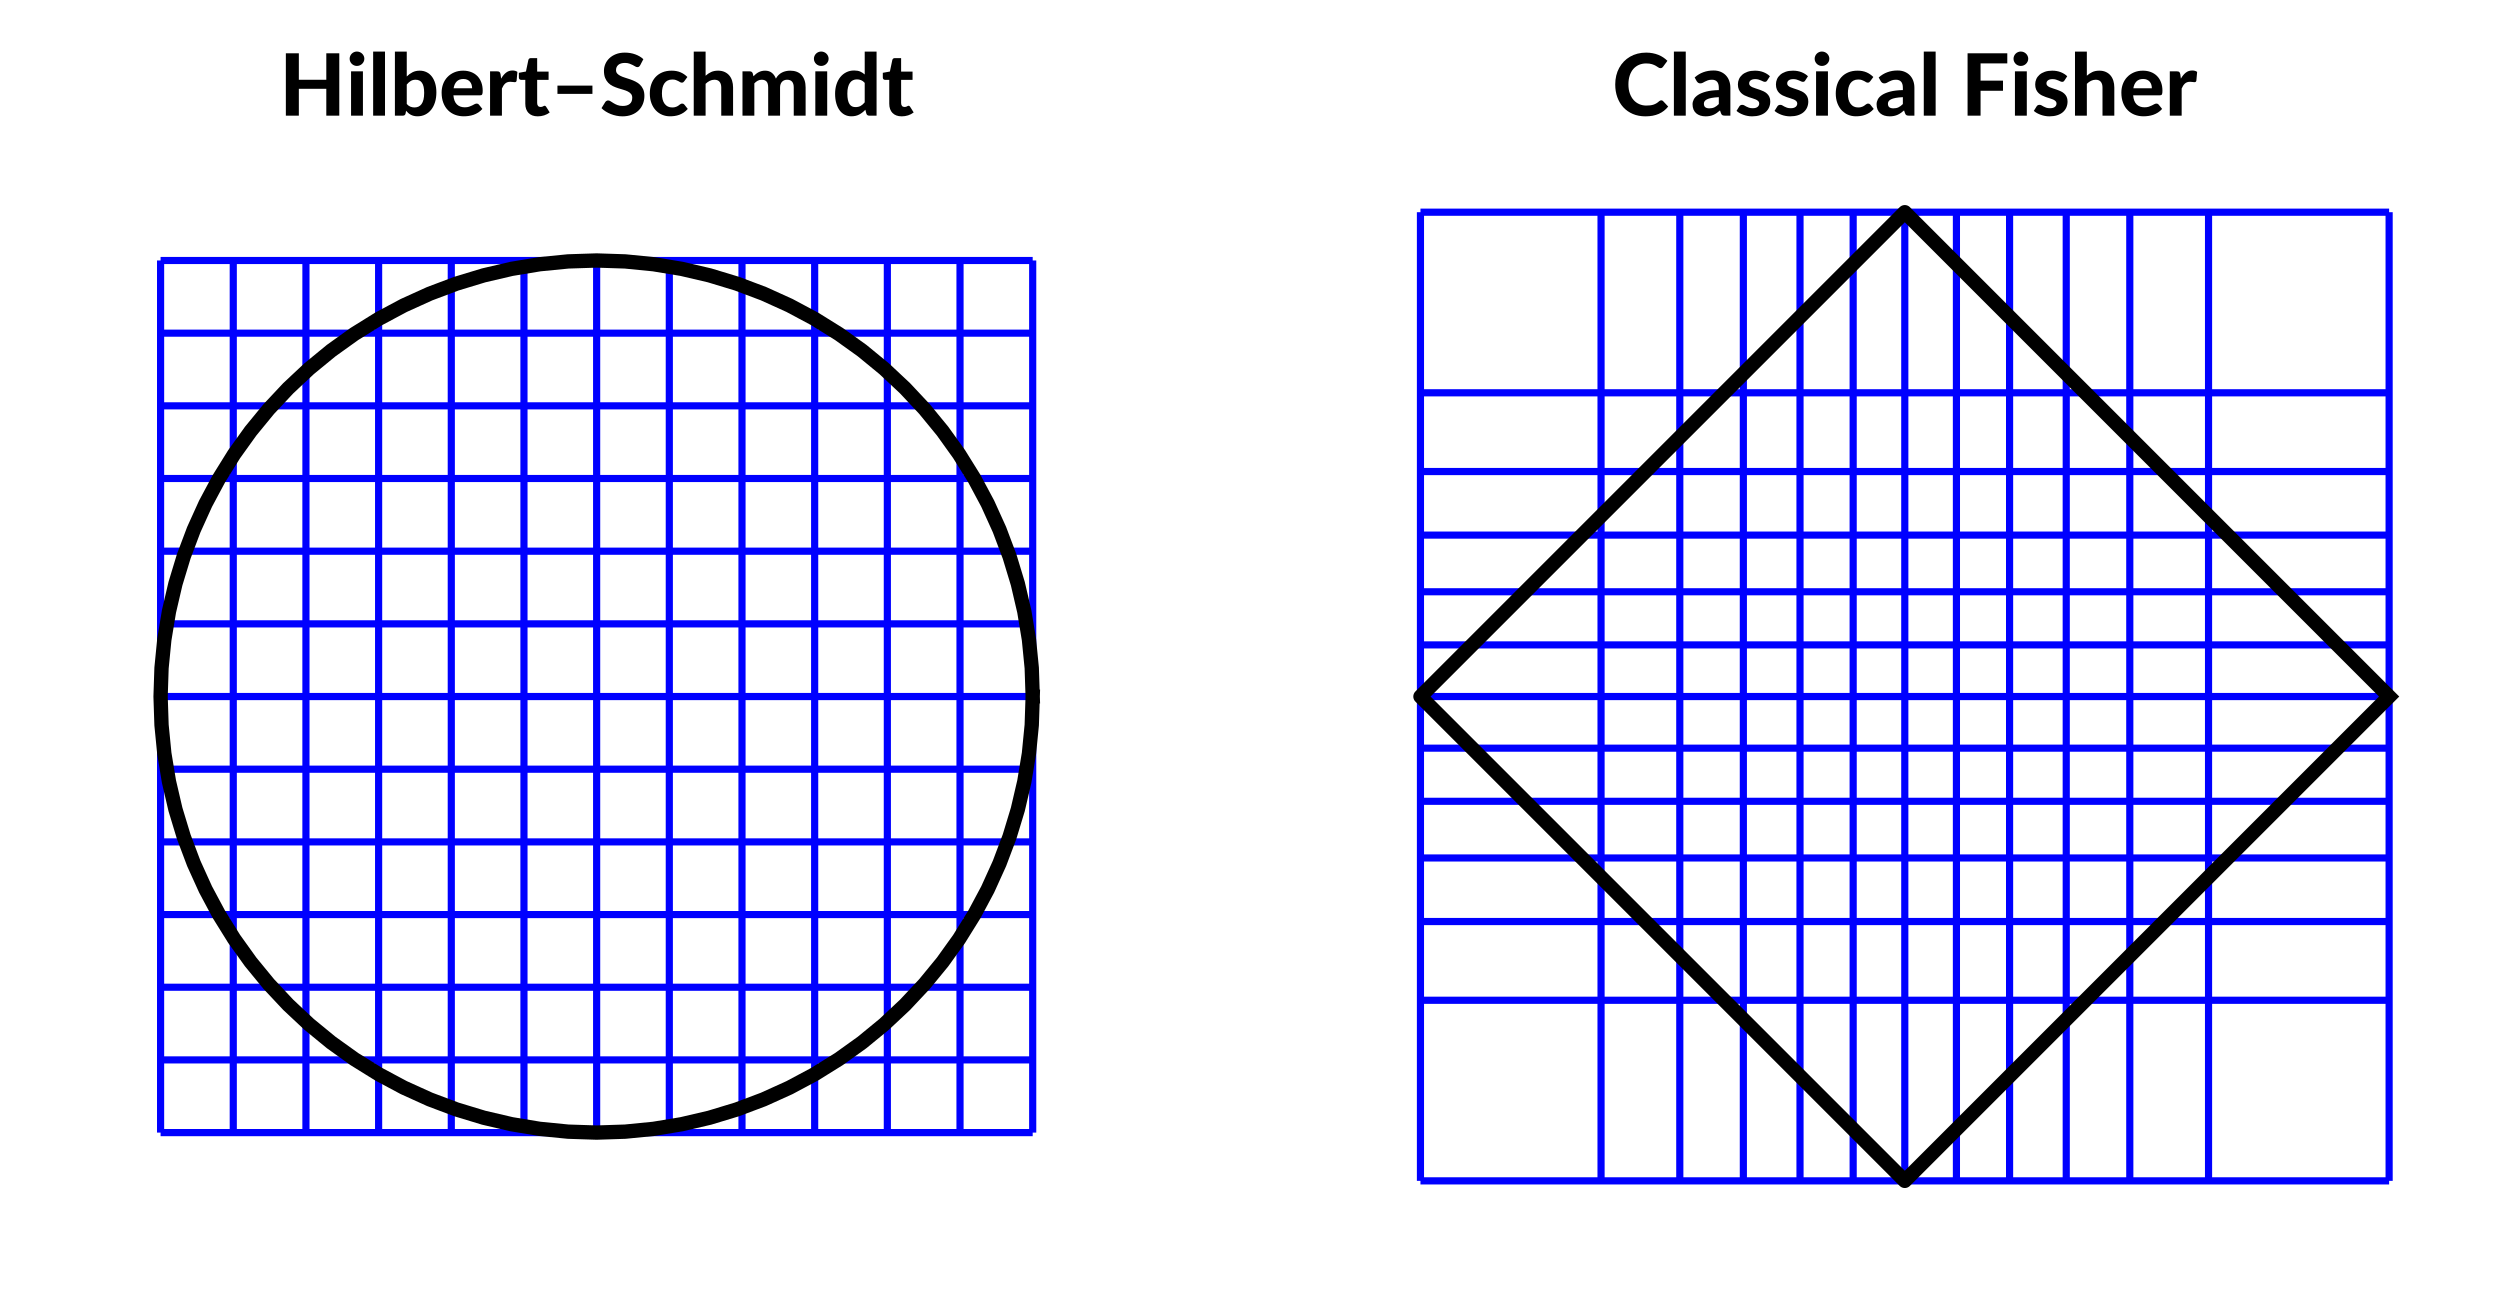 <?xml version="1.0" encoding="utf-8" standalone="no"?>
<!DOCTYPE svg PUBLIC "-//W3C//DTD SVG 1.1//EN"
  "http://www.w3.org/Graphics/SVG/1.1/DTD/svg11.dtd">
<!-- Created with matplotlib (http://matplotlib.org/) -->
<svg height="180pt" version="1.1" viewBox="0 0 349 180" width="349pt" xmlns="http://www.w3.org/2000/svg" xmlns:xlink="http://www.w3.org/1999/xlink">
 <defs>
  <style type="text/css">
*{stroke-linecap:butt;stroke-linejoin:round;stroke-miterlimit:100000;}
  </style>
 </defs>
 <g id="figure_1">
  <g id="patch_1">
   <path d="M 0 180.527 
L 349.2 180.527 
L 349.2 0 
L 0 0 
L 0 180.527 
z
" style="fill:none;"/>
  </g>
  <g id="axes_1">
   <g id="LineCollection_1">
    <path clip-path="url(#p3cfd978865)" d="M 22.418 158.109 
L 144.164 158.109 
" style="fill:none;stroke:#0000ff;"/>
    <path clip-path="url(#p3cfd978865)" d="M 22.418 147.964 
L 144.164 147.964 
" style="fill:none;stroke:#0000ff;"/>
    <path clip-path="url(#p3cfd978865)" d="M 22.418 137.818 
L 144.164 137.818 
" style="fill:none;stroke:#0000ff;"/>
    <path clip-path="url(#p3cfd978865)" d="M 22.418 127.673 
L 144.164 127.673 
" style="fill:none;stroke:#0000ff;"/>
    <path clip-path="url(#p3cfd978865)" d="M 22.418 117.527 
L 144.164 117.527 
" style="fill:none;stroke:#0000ff;"/>
    <path clip-path="url(#p3cfd978865)" d="M 22.418 107.382 
L 144.164 107.382 
" style="fill:none;stroke:#0000ff;"/>
    <path clip-path="url(#p3cfd978865)" d="M 22.418 97.237 
L 144.164 97.237 
" style="fill:none;stroke:#0000ff;"/>
    <path clip-path="url(#p3cfd978865)" d="M 22.418 87.091 
L 144.164 87.091 
" style="fill:none;stroke:#0000ff;"/>
    <path clip-path="url(#p3cfd978865)" d="M 22.418 76.946 
L 144.164 76.946 
" style="fill:none;stroke:#0000ff;"/>
    <path clip-path="url(#p3cfd978865)" d="M 22.418 66.8 
L 144.164 66.8 
" style="fill:none;stroke:#0000ff;"/>
    <path clip-path="url(#p3cfd978865)" d="M 22.418 56.655 
L 144.164 56.655 
" style="fill:none;stroke:#0000ff;"/>
    <path clip-path="url(#p3cfd978865)" d="M 22.418 46.509 
L 144.164 46.509 
" style="fill:none;stroke:#0000ff;"/>
    <path clip-path="url(#p3cfd978865)" d="M 22.418 36.364 
L 144.164 36.364 
" style="fill:none;stroke:#0000ff;"/>
   </g>
   <g id="LineCollection_2">
    <path clip-path="url(#p3cfd978865)" d="M 22.418 158.109 
L 22.418 36.364 
" style="fill:none;stroke:#0000ff;"/>
    <path clip-path="url(#p3cfd978865)" d="M 32.564 158.109 
L 32.564 36.364 
" style="fill:none;stroke:#0000ff;"/>
    <path clip-path="url(#p3cfd978865)" d="M 42.709 158.109 
L 42.709 36.364 
" style="fill:none;stroke:#0000ff;"/>
    <path clip-path="url(#p3cfd978865)" d="M 52.855 158.109 
L 52.855 36.364 
" style="fill:none;stroke:#0000ff;"/>
    <path clip-path="url(#p3cfd978865)" d="M 63 158.109 
L 63 36.364 
" style="fill:none;stroke:#0000ff;"/>
    <path clip-path="url(#p3cfd978865)" d="M 73.145 158.109 
L 73.145 36.364 
" style="fill:none;stroke:#0000ff;"/>
    <path clip-path="url(#p3cfd978865)" d="M 83.291 158.109 
L 83.291 36.364 
" style="fill:none;stroke:#0000ff;"/>
    <path clip-path="url(#p3cfd978865)" d="M 93.436 158.109 
L 93.436 36.364 
" style="fill:none;stroke:#0000ff;"/>
    <path clip-path="url(#p3cfd978865)" d="M 103.582 158.109 
L 103.582 36.364 
" style="fill:none;stroke:#0000ff;"/>
    <path clip-path="url(#p3cfd978865)" d="M 113.727 158.109 
L 113.727 36.364 
" style="fill:none;stroke:#0000ff;"/>
    <path clip-path="url(#p3cfd978865)" d="M 123.873 158.109 
L 123.873 36.364 
" style="fill:none;stroke:#0000ff;"/>
    <path clip-path="url(#p3cfd978865)" d="M 134.018 158.109 
L 134.018 36.364 
" style="fill:none;stroke:#0000ff;"/>
    <path clip-path="url(#p3cfd978865)" d="M 144.164 158.109 
L 144.164 36.364 
" style="fill:none;stroke:#0000ff;"/>
   </g>
   <g id="line2d_1">
    <path clip-path="url(#p3cfd978865)" d="M 144.164 97.237 
L 144.033 93.255 
L 143.643 89.291 
L 142.994 85.361 
L 142.089 81.482 
L 140.933 77.67 
L 139.53 73.942 
L 137.886 70.313 
L 136.008 66.8 
L 133.905 63.417 
L 131.584 60.18 
L 129.057 57.1 
L 126.334 54.193 
L 123.427 51.47 
L 120.348 48.943 
L 117.11 46.623 
L 113.727 44.519 
L 110.214 42.641 
L 106.586 40.997 
L 102.858 39.594 
L 99.046 38.438 
L 95.167 37.533 
L 91.236 36.885 
L 87.272 36.494 
L 83.291 36.364 
L 79.31 36.494 
L 75.345 36.885 
L 71.415 37.533 
L 67.536 38.438 
L 63.724 39.594 
L 59.996 40.997 
L 56.368 42.641 
L 52.855 44.519 
L 49.472 46.623 
L 46.234 48.943 
L 43.155 51.47 
L 40.247 54.193 
L 37.524 57.1 
L 34.997 60.18 
L 32.677 63.417 
L 30.574 66.8 
L 28.696 70.313 
L 27.052 73.942 
L 25.649 77.67 
L 24.492 81.482 
L 23.588 85.361 
L 22.939 89.291 
L 22.549 93.255 
L 22.418 97.237 
L 22.549 101.218 
L 22.939 105.182 
L 23.588 109.112 
L 24.492 112.992 
L 25.649 116.803 
L 27.052 120.532 
L 28.696 124.16 
L 30.574 127.673 
L 32.677 131.056 
L 34.997 134.294 
L 37.524 137.373 
L 40.247 140.28 
L 43.155 143.003 
L 46.234 145.53 
L 49.472 147.85 
L 52.855 149.954 
L 56.368 151.832 
L 59.996 153.476 
L 63.724 154.879 
L 67.536 156.035 
L 71.415 156.94 
L 75.345 157.588 
L 79.31 157.979 
L 83.291 158.109 
L 87.272 157.979 
L 91.236 157.588 
L 95.167 156.94 
L 99.046 156.035 
L 102.858 154.879 
L 106.586 153.476 
L 110.214 151.832 
L 113.727 149.954 
L 117.11 147.85 
L 120.348 145.53 
L 123.427 143.003 
L 126.334 140.28 
L 129.057 137.373 
L 131.584 134.294 
L 133.905 131.056 
L 136.008 127.673 
L 137.886 124.16 
L 139.53 120.532 
L 140.933 116.803 
L 142.089 112.992 
L 142.994 109.112 
L 143.643 105.182 
L 144.033 101.218 
L 144.164 97.237 
L 144.164 97.237 
" style="fill:none;stroke:#000000;stroke-linecap:square;stroke-width:2.0;"/>
   </g>
   <g id="matplotlib.axis_1"/>
   <g id="matplotlib.axis_2"/>
   <g id="text_1">
    <!-- Hilbert–Schmidt -->
    <defs>
     <path d="M 8.656 34.953 
L 49.344 34.953 
L 49.344 25.344 
L 8.656 25.344 
z
" id="Lato-Heavy-2013"/>
     <path d="M 69.75 0 
L 54.656 0 
L 54.656 31.25 
L 22.703 31.25 
L 22.703 0 
L 7.594 0 
L 7.594 72.547 
L 22.703 72.547 
L 22.703 41.75 
L 54.656 41.75 
L 54.656 72.547 
L 69.75 72.547 
z
" id="Lato-Heavy-48"/>
     <path d="M 19.594 74.547 
L 19.594 0 
L 5.797 0 
L 5.797 74.547 
z
" id="Lato-Heavy-6c"/>
     <path d="M 5.703 0 
L 5.703 74.547 
L 19.5 74.547 
L 19.5 45.594 
Q 22.547 48.656 26.219 50.5 
Q 29.906 52.344 34.547 52.344 
Q 39 52.344 42.578 50.562 
Q 46.156 48.797 48.672 45.5 
Q 51.203 42.203 52.578 37.516 
Q 53.953 32.844 53.953 27.047 
Q 53.953 20.797 52.375 15.672 
Q 50.797 10.547 47.891 6.891 
Q 45 3.25 40.969 1.25 
Q 36.953 -0.75 32 -0.75 
Q 29.594 -0.75 27.688 -0.266 
Q 25.797 0.203 24.188 1.047 
Q 22.594 1.906 21.25 3.078 
Q 19.906 4.25 18.703 5.703 
L 18.156 2.594 
Q 17.797 1.156 17 0.578 
Q 16.203 0 14.844 0 
z
M 29.75 41.797 
Q 26.5 41.797 24.125 40.344 
Q 21.75 38.906 19.5 36.203 
L 19.5 13.594 
Q 21.453 11.344 23.719 10.438 
Q 26 9.547 28.453 9.547 
Q 31 9.547 33.078 10.469 
Q 35.156 11.406 36.656 13.422 
Q 38.156 15.453 38.953 18.703 
Q 39.75 21.953 39.75 26.547 
Q 39.75 30.656 39.094 33.531 
Q 38.453 36.406 37.172 38.25 
Q 35.906 40.094 34.047 40.938 
Q 32.203 41.797 29.75 41.797 
" id="Lato-Heavy-62"/>
     <path d="M 5.703 0 
L 5.703 74.547 
L 19.5 74.547 
L 19.5 46.453 
Q 22.406 49.094 25.844 50.719 
Q 29.297 52.344 34.047 52.344 
Q 38.25 52.344 41.5 50.891 
Q 44.75 49.453 46.969 46.844 
Q 49.203 44.25 50.328 40.641 
Q 51.453 37.047 51.453 32.75 
L 51.453 0 
L 37.703 0 
L 37.703 32.75 
Q 37.703 37.047 35.703 39.422 
Q 33.703 41.797 29.797 41.797 
Q 26.844 41.797 24.312 40.516 
Q 21.797 39.25 19.5 37.047 
L 19.5 0 
z
" id="Lato-Heavy-68"/>
     <path d="M 19.906 51.547 
L 19.906 0 
L 6.094 0 
L 6.094 51.547 
z
M 21.547 66.203 
Q 21.547 64.453 20.844 62.953 
Q 20.156 61.453 18.969 60.297 
Q 17.797 59.156 16.219 58.5 
Q 14.656 57.844 12.844 57.844 
Q 11.156 57.844 9.625 58.5 
Q 8.094 59.156 6.938 60.297 
Q 5.797 61.453 5.125 62.953 
Q 4.453 64.453 4.453 66.203 
Q 4.453 67.953 5.125 69.469 
Q 5.797 71 6.938 72.141 
Q 8.094 73.297 9.625 73.938 
Q 11.156 74.594 12.844 74.594 
Q 14.656 74.594 16.219 73.938 
Q 17.797 73.297 18.969 72.141 
Q 20.156 71 20.844 69.469 
Q 21.547 67.953 21.547 66.203 
" id="Lato-Heavy-69"/>
     <path d="M 5.703 0 
L 5.703 51.547 
L 14.203 51.547 
Q 16.797 51.547 17.656 49.156 
L 18.453 45.797 
Q 19.797 47.203 21.219 48.391 
Q 22.656 49.594 24.297 50.469 
Q 25.953 51.344 27.875 51.844 
Q 29.797 52.344 32.047 52.344 
Q 36.797 52.344 39.891 49.812 
Q 43 47.297 44.594 43.094 
Q 45.844 45.547 47.672 47.312 
Q 49.5 49.094 51.672 50.188 
Q 53.844 51.297 56.266 51.812 
Q 58.703 52.344 61.156 52.344 
Q 65.5 52.344 68.844 51.047 
Q 72.203 49.75 74.469 47.219 
Q 76.75 44.703 77.953 41.047 
Q 79.156 37.406 79.156 32.75 
L 79.156 0 
L 65.344 0 
L 65.344 32.75 
Q 65.344 41.797 57.594 41.797 
Q 55.844 41.797 54.375 41.219 
Q 52.906 40.656 51.781 39.5 
Q 50.656 38.344 50.031 36.641 
Q 49.406 34.953 49.406 32.75 
L 49.406 0 
L 35.594 0 
L 35.594 32.75 
Q 35.594 37.656 33.672 39.719 
Q 31.75 41.797 28 41.797 
Q 25.594 41.797 23.469 40.672 
Q 21.344 39.547 19.5 37.547 
L 19.5 0 
z
" id="Lato-Heavy-6d"/>
     <path d="M 23.5 -0.797 
Q 20 -0.797 17.297 0.219 
Q 14.594 1.25 12.75 3.141 
Q 10.906 5.047 9.953 7.75 
Q 9 10.453 9 13.844 
L 9 41.656 
L 4.156 41.656 
Q 3.047 41.656 2.266 42.344 
Q 1.5 43.047 1.5 44.453 
L 1.5 49.844 
L 9.75 51.344 
L 12.547 64.703 
Q 13.094 66.953 15.594 66.953 
L 22.797 66.953 
L 22.797 51.25 
L 36.094 51.25 
L 36.094 41.656 
L 22.797 41.656 
L 22.797 14.75 
Q 22.797 12.594 23.812 11.344 
Q 24.844 10.094 26.75 10.094 
Q 27.75 10.094 28.453 10.312 
Q 29.156 10.547 29.656 10.812 
Q 30.156 11.094 30.578 11.312 
Q 31 11.547 31.453 11.547 
Q 32.047 11.547 32.438 11.266 
Q 32.844 11 33.25 10.344 
L 37.406 3.75 
Q 34.547 1.5 30.938 0.344 
Q 27.344 -0.797 23.5 -0.797 
" id="Lato-Heavy-74"/>
     <path d="M 28.047 52.344 
Q 33 52.344 37.172 50.766 
Q 41.344 49.203 44.375 46.203 
Q 47.406 43.203 49.078 38.828 
Q 50.75 34.453 50.75 28.844 
Q 50.75 27.297 50.594 26.297 
Q 50.453 25.297 50.094 24.688 
Q 49.75 24.094 49.141 23.875 
Q 48.547 23.656 47.594 23.656 
L 16.656 23.656 
Q 17.297 16.406 20.766 13.047 
Q 24.25 9.703 29.906 9.703 
Q 32.75 9.703 34.828 10.375 
Q 36.906 11.047 38.469 11.875 
Q 40.047 12.703 41.312 13.375 
Q 42.594 14.047 43.844 14.047 
Q 45.453 14.047 46.344 12.844 
L 50.344 7.844 
Q 48.156 5.297 45.5 3.625 
Q 42.844 1.953 40 0.969 
Q 37.156 0 34.25 -0.375 
Q 31.344 -0.75 28.656 -0.75 
Q 23.25 -0.75 18.578 1.016 
Q 13.906 2.797 10.422 6.266 
Q 6.953 9.75 4.953 14.891 
Q 2.953 20.047 2.953 26.844 
Q 2.953 32.094 4.672 36.75 
Q 6.406 41.406 9.656 44.844 
Q 12.906 48.297 17.547 50.312 
Q 22.203 52.344 28.047 52.344 
M 28.297 42.656 
Q 23.344 42.656 20.547 39.828 
Q 17.75 37 16.906 31.844 
L 38.406 31.844 
Q 38.406 34 37.828 35.953 
Q 37.25 37.906 36 39.406 
Q 34.75 40.906 32.844 41.781 
Q 30.953 42.656 28.297 42.656 
" id="Lato-Heavy-65"/>
     <path d="M 5.703 0 
L 5.703 51.547 
L 13.844 51.547 
Q 15.953 51.547 16.75 50.797 
Q 17.547 50.047 17.906 48.203 
L 18.594 43.047 
Q 21.047 47.453 24.266 50 
Q 27.5 52.547 31.797 52.547 
Q 35.297 52.547 37.5 50.906 
L 36.594 40.703 
Q 36.344 39.703 35.812 39.328 
Q 35.297 38.953 34.406 38.953 
Q 33.594 38.953 32.094 39.172 
Q 30.594 39.406 29.297 39.406 
Q 25.5 39.406 23.266 37.328 
Q 21.047 35.25 19.5 31.547 
L 19.5 0 
z
" id="Lato-Heavy-72"/>
     <path d="M 46.906 58.656 
Q 46.203 57.5 45.469 56.969 
Q 44.75 56.453 43.594 56.453 
Q 42.5 56.453 41.219 57.219 
Q 39.953 58 38.25 58.891 
Q 36.547 59.797 34.344 60.562 
Q 32.156 61.344 29.203 61.344 
Q 24 61.344 21.391 59.016 
Q 18.797 56.703 18.797 52.953 
Q 18.797 50.547 20.219 48.969 
Q 21.656 47.406 23.969 46.25 
Q 26.297 45.094 29.25 44.188 
Q 32.203 43.297 35.297 42.219 
Q 38.406 41.156 41.344 39.703 
Q 44.297 38.25 46.625 36.047 
Q 48.953 33.844 50.375 30.672 
Q 51.797 27.5 51.797 22.953 
Q 51.797 18 50.062 13.672 
Q 48.344 9.344 45.094 6.125 
Q 41.844 2.906 37.062 1.047 
Q 32.297 -0.797 26.25 -0.797 
Q 22.797 -0.797 19.375 -0.094 
Q 15.953 0.594 12.766 1.844 
Q 9.594 3.094 6.797 4.844 
Q 4 6.594 1.906 8.75 
L 6.297 15.844 
Q 6.844 16.656 7.75 17.172 
Q 8.656 17.703 9.656 17.703 
Q 11 17.703 12.5 16.703 
Q 14 15.703 15.953 14.5 
Q 17.906 13.297 20.469 12.297 
Q 23.047 11.297 26.656 11.297 
Q 31.906 11.297 34.781 13.688 
Q 37.656 16.094 37.656 20.844 
Q 37.656 23.594 36.219 25.297 
Q 34.797 27 32.5 28.141 
Q 30.203 29.297 27.25 30.125 
Q 24.297 30.953 21.188 31.953 
Q 18.094 32.953 15.141 34.344 
Q 12.203 35.75 9.891 38.047 
Q 7.594 40.344 6.172 43.75 
Q 4.75 47.156 4.75 52.203 
Q 4.75 56.25 6.344 60.047 
Q 7.953 63.844 11.047 66.797 
Q 14.156 69.75 18.672 71.547 
Q 23.203 73.344 29.047 73.344 
Q 35.594 73.344 41.172 71.312 
Q 46.75 69.297 50.594 65.703 
z
" id="Lato-Heavy-53"/>
     <path d="M 42.844 0 
Q 40.203 0 39.453 2.406 
L 38.297 6.906 
Q 35.203 3.5 31.266 1.375 
Q 27.344 -0.75 22 -0.75 
Q 17.844 -0.75 14.391 1 
Q 10.953 2.75 8.422 6.125 
Q 5.906 9.5 4.5 14.391 
Q 3.094 19.297 3.094 25.594 
Q 3.094 31.344 4.672 36.297 
Q 6.25 41.25 9.141 44.844 
Q 12.047 48.453 16.141 50.5 
Q 20.25 52.547 25.25 52.547 
Q 29.453 52.547 32.328 51.297 
Q 35.203 50.047 37.547 47.906 
L 37.547 74.547 
L 51.344 74.547 
L 51.344 0 
z
M 26.75 9.953 
Q 30.406 9.953 32.875 11.375 
Q 35.344 12.797 37.547 15.5 
L 37.547 38.156 
Q 35.594 40.406 33.312 41.297 
Q 31.047 42.203 28.5 42.203 
Q 26 42.203 23.953 41.25 
Q 21.906 40.297 20.422 38.266 
Q 18.953 36.25 18.141 33.094 
Q 17.344 29.953 17.344 25.594 
Q 17.344 21.297 18 18.297 
Q 18.656 15.297 19.875 13.438 
Q 21.094 11.594 22.844 10.766 
Q 24.594 9.953 26.75 9.953 
" id="Lato-Heavy-64"/>
     <path d="M 43.094 40.047 
Q 42.5 39.25 41.891 38.828 
Q 41.297 38.406 40.203 38.406 
Q 39.203 38.406 38.266 38.969 
Q 37.344 39.547 36.141 40.219 
Q 34.953 40.906 33.297 41.469 
Q 31.656 42.047 29.203 42.047 
Q 26.094 42.047 23.812 40.922 
Q 21.547 39.797 20.047 37.688 
Q 18.547 35.594 17.812 32.594 
Q 17.094 29.594 17.094 25.844 
Q 17.094 17.953 20.266 13.75 
Q 23.453 9.547 28.953 9.547 
Q 30.844 9.547 32.219 9.875 
Q 33.594 10.203 34.625 10.703 
Q 35.656 11.203 36.406 11.797 
Q 37.156 12.406 37.828 12.906 
Q 38.5 13.406 39.172 13.719 
Q 39.844 14.047 40.703 14.047 
Q 42.297 14.047 43.203 12.844 
L 47.156 7.844 
Q 44.953 5.297 42.453 3.625 
Q 39.953 1.953 37.266 0.969 
Q 34.594 0 31.844 -0.375 
Q 29.094 -0.75 26.406 -0.75 
Q 21.656 -0.75 17.406 1.016 
Q 13.156 2.797 9.953 6.188 
Q 6.75 9.594 4.875 14.547 
Q 3 19.5 3 25.844 
Q 3 31.5 4.641 36.344 
Q 6.297 41.203 9.5 44.75 
Q 12.703 48.297 17.422 50.312 
Q 22.156 52.344 28.344 52.344 
Q 34.25 52.344 38.703 50.438 
Q 43.156 48.547 46.703 44.953 
z
" id="Lato-Heavy-63"/>
    </defs>
    <g transform="translate(38.994 16.146)scale(0.12 -0.12)">
     <use xlink:href="#Lato-Heavy-48"/>
     <use x="77.35" xlink:href="#Lato-Heavy-69"/>
     <use x="103.35" xlink:href="#Lato-Heavy-6c"/>
     <use x="128.75" xlink:href="#Lato-Heavy-62"/>
     <use x="185.85" xlink:href="#Lato-Heavy-65"/>
     <use x="239.45" xlink:href="#Lato-Heavy-72"/>
     <use x="277.15" xlink:href="#Lato-Heavy-74"/>
     <use x="314.9" xlink:href="#Lato-Heavy-2013"/>
     <use x="372.9" xlink:href="#Lato-Heavy-53"/>
     <use x="428" xlink:href="#Lato-Heavy-63"/>
     <use x="476.4" xlink:href="#Lato-Heavy-68"/>
     <use x="533.1" xlink:href="#Lato-Heavy-6d"/>
     <use x="617.45" xlink:href="#Lato-Heavy-69"/>
     <use x="643.45" xlink:href="#Lato-Heavy-64"/>
     <use x="700.55" xlink:href="#Lato-Heavy-74"/>
    </g>
   </g>
  </g>
  <g id="axes_2">
   <g id="LineCollection_3">
    <path clip-path="url(#p6fea5056b6)" d="M 198.296 164.849 
L 333.522 164.849 
" style="fill:none;stroke:#0000ff;"/>
    <path clip-path="url(#p6fea5056b6)" d="M 198.296 139.639 
L 333.522 139.639 
" style="fill:none;stroke:#0000ff;"/>
    <path clip-path="url(#p6fea5056b6)" d="M 198.296 128.647 
L 333.522 128.647 
" style="fill:none;stroke:#0000ff;"/>
    <path clip-path="url(#p6fea5056b6)" d="M 198.296 119.774 
L 333.522 119.774 
" style="fill:none;stroke:#0000ff;"/>
    <path clip-path="url(#p6fea5056b6)" d="M 198.296 111.864 
L 333.522 111.864 
" style="fill:none;stroke:#0000ff;"/>
    <path clip-path="url(#p6fea5056b6)" d="M 198.296 104.444 
L 333.522 104.444 
" style="fill:none;stroke:#0000ff;"/>
    <path clip-path="url(#p6fea5056b6)" d="M 198.296 97.237 
L 333.522 97.237 
" style="fill:none;stroke:#0000ff;"/>
    <path clip-path="url(#p6fea5056b6)" d="M 198.296 90.029 
L 333.522 90.029 
" style="fill:none;stroke:#0000ff;"/>
    <path clip-path="url(#p6fea5056b6)" d="M 198.296 82.609 
L 333.522 82.609 
" style="fill:none;stroke:#0000ff;"/>
    <path clip-path="url(#p6fea5056b6)" d="M 198.296 74.699 
L 333.522 74.699 
" style="fill:none;stroke:#0000ff;"/>
    <path clip-path="url(#p6fea5056b6)" d="M 198.296 65.826 
L 333.522 65.826 
" style="fill:none;stroke:#0000ff;"/>
    <path clip-path="url(#p6fea5056b6)" d="M 198.296 54.834 
L 333.522 54.834 
" style="fill:none;stroke:#0000ff;"/>
    <path clip-path="url(#p6fea5056b6)" d="M 198.296 29.624 
L 333.522 29.624 
" style="fill:none;stroke:#0000ff;"/>
   </g>
   <g id="LineCollection_4">
    <path clip-path="url(#p6fea5056b6)" d="M 198.296 164.849 
L 198.296 29.624 
" style="fill:none;stroke:#0000ff;"/>
    <path clip-path="url(#p6fea5056b6)" d="M 223.506 164.849 
L 223.506 29.624 
" style="fill:none;stroke:#0000ff;"/>
    <path clip-path="url(#p6fea5056b6)" d="M 234.499 164.849 
L 234.499 29.624 
" style="fill:none;stroke:#0000ff;"/>
    <path clip-path="url(#p6fea5056b6)" d="M 243.372 164.849 
L 243.372 29.624 
" style="fill:none;stroke:#0000ff;"/>
    <path clip-path="url(#p6fea5056b6)" d="M 251.281 164.849 
L 251.281 29.624 
" style="fill:none;stroke:#0000ff;"/>
    <path clip-path="url(#p6fea5056b6)" d="M 258.702 164.849 
L 258.702 29.624 
" style="fill:none;stroke:#0000ff;"/>
    <path clip-path="url(#p6fea5056b6)" d="M 265.909 164.849 
L 265.909 29.624 
" style="fill:none;stroke:#0000ff;"/>
    <path clip-path="url(#p6fea5056b6)" d="M 273.117 164.849 
L 273.117 29.624 
" style="fill:none;stroke:#0000ff;"/>
    <path clip-path="url(#p6fea5056b6)" d="M 280.537 164.849 
L 280.537 29.624 
" style="fill:none;stroke:#0000ff;"/>
    <path clip-path="url(#p6fea5056b6)" d="M 288.447 164.849 
L 288.447 29.624 
" style="fill:none;stroke:#0000ff;"/>
    <path clip-path="url(#p6fea5056b6)" d="M 297.319 164.849 
L 297.319 29.624 
" style="fill:none;stroke:#0000ff;"/>
    <path clip-path="url(#p6fea5056b6)" d="M 308.312 164.849 
L 308.312 29.624 
" style="fill:none;stroke:#0000ff;"/>
    <path clip-path="url(#p6fea5056b6)" d="M 333.522 164.849 
L 333.522 29.624 
" style="fill:none;stroke:#0000ff;"/>
   </g>
   <g id="line2d_2">
    <path clip-path="url(#p6fea5056b6)" d="M 333.522 97.237 
L 265.909 29.624 
L 198.296 97.237 
L 265.909 164.849 
L 333.522 97.237 
L 333.522 97.237 
" style="fill:none;stroke:#000000;stroke-linecap:square;stroke-width:2.0;"/>
   </g>
   <g id="matplotlib.axis_3"/>
   <g id="matplotlib.axis_4"/>
   <g id="text_2">
    <!-- Classical Fisher -->
    <defs>
     <path d="M 57 17.844 
Q 58.25 17.844 59.094 16.953 
L 65.047 10.594 
Q 60.656 5 54.125 2.094 
Q 47.594 -0.797 38.594 -0.797 
Q 30.453 -0.797 23.953 1.969 
Q 17.453 4.75 12.891 9.703 
Q 8.344 14.656 5.891 21.453 
Q 3.453 28.25 3.453 36.297 
Q 3.453 41.703 4.625 46.578 
Q 5.797 51.453 8.047 55.547 
Q 10.297 59.656 13.469 62.953 
Q 16.656 66.25 20.656 68.578 
Q 24.656 70.906 29.375 72.125 
Q 34.094 73.344 39.453 73.344 
Q 43.453 73.344 47.016 72.641 
Q 50.594 71.953 53.688 70.703 
Q 56.797 69.453 59.422 67.672 
Q 62.047 65.906 64.156 63.797 
L 59.094 56.906 
Q 58.656 56.25 57.953 55.75 
Q 57.25 55.25 56.047 55.25 
Q 54.844 55.25 53.625 56.094 
Q 52.406 56.953 50.625 58 
Q 48.844 59.047 46.172 59.891 
Q 43.5 60.75 39.406 60.75 
Q 34.844 60.75 31.047 59.094 
Q 27.25 57.453 24.516 54.328 
Q 21.797 51.203 20.297 46.641 
Q 18.797 42.094 18.797 36.297 
Q 18.797 30.453 20.422 25.875 
Q 22.047 21.297 24.875 18.141 
Q 27.703 15 31.469 13.375 
Q 35.25 11.75 39.547 11.75 
Q 42.094 11.75 44.172 12 
Q 46.25 12.25 48.016 12.844 
Q 49.797 13.453 51.375 14.391 
Q 52.953 15.344 54.547 16.797 
Q 55.094 17.25 55.688 17.547 
Q 56.297 17.844 57 17.844 
" id="Lato-Heavy-43"/>
     <path d="M 39.797 0 
Q 37.844 0 36.812 0.547 
Q 35.797 1.094 35.156 2.844 
L 34.047 6.094 
Q 32.094 4.406 30.266 3.125 
Q 28.453 1.844 26.469 0.969 
Q 24.5 0.094 22.266 -0.344 
Q 20.047 -0.797 17.344 -0.797 
Q 13.953 -0.797 11.141 0.094 
Q 8.344 1 6.312 2.766 
Q 4.297 4.547 3.188 7.188 
Q 2.094 9.844 2.094 13.297 
Q 2.094 16.156 3.547 18.969 
Q 5 21.797 8.516 24.125 
Q 12.047 26.453 17.922 28 
Q 23.797 29.547 32.656 29.75 
L 32.656 32.406 
Q 32.656 37.25 30.594 39.516 
Q 28.547 41.797 24.703 41.797 
Q 21.844 41.797 19.938 41.125 
Q 18.047 40.453 16.625 39.672 
Q 15.203 38.906 13.953 38.219 
Q 12.703 37.547 11.047 37.547 
Q 9.594 37.547 8.625 38.266 
Q 7.656 39 7 40 
L 4.547 44.406 
Q 9.094 48.5 14.594 50.516 
Q 20.094 52.547 26.5 52.547 
Q 31.094 52.547 34.719 51.047 
Q 38.344 49.547 40.875 46.875 
Q 43.406 44.203 44.75 40.5 
Q 46.094 36.797 46.094 32.406 
L 46.094 0 
z
M 21.656 8.5 
Q 25.047 8.5 27.594 9.719 
Q 30.156 10.953 32.656 13.5 
L 32.656 21.5 
Q 27.594 21.297 24.25 20.641 
Q 20.906 20 18.922 19.016 
Q 16.953 18.047 16.125 16.766 
Q 15.297 15.5 15.297 14 
Q 15.297 11 16.969 9.75 
Q 18.656 8.5 21.656 8.5 
" id="Lato-Heavy-61"/>
     <path d="M 53.797 72.547 
L 53.797 60.797 
L 22.703 60.797 
L 22.703 40.75 
L 48.797 40.75 
L 48.797 28.953 
L 22.703 28.953 
L 22.703 0 
L 7.594 0 
L 7.594 72.547 
z
" id="Lato-Heavy-46"/>
     <path id="Lato-Heavy-20"/>
     <path d="M 37.75 40.953 
Q 37.203 40.094 36.625 39.719 
Q 36.047 39.344 35.047 39.344 
Q 34.047 39.344 33 39.844 
Q 31.953 40.344 30.641 40.922 
Q 29.344 41.5 27.672 42 
Q 26 42.5 23.797 42.5 
Q 20.453 42.5 18.594 41.125 
Q 16.75 39.75 16.75 37.5 
Q 16.75 35.953 17.797 34.891 
Q 18.844 33.844 20.562 33.062 
Q 22.297 32.297 24.5 31.625 
Q 26.703 30.953 29.016 30.141 
Q 31.344 29.344 33.547 28.297 
Q 35.75 27.25 37.469 25.672 
Q 39.203 24.094 40.25 21.875 
Q 41.297 19.656 41.297 16.5 
Q 41.297 12.75 39.922 9.578 
Q 38.547 6.406 35.891 4.094 
Q 33.25 1.797 29.297 0.5 
Q 25.344 -0.797 20.203 -0.797 
Q 17.547 -0.797 14.938 -0.312 
Q 12.344 0.156 10 1.031 
Q 7.656 1.906 5.594 3.047 
Q 3.547 4.203 2.047 5.547 
L 5.25 10.703 
Q 5.797 11.594 6.625 12.094 
Q 7.453 12.594 8.75 12.594 
Q 10 12.594 11.047 11.969 
Q 12.094 11.344 13.391 10.625 
Q 14.703 9.906 16.469 9.281 
Q 18.25 8.656 20.906 8.656 
Q 22.906 8.656 24.344 9.094 
Q 25.797 9.547 26.688 10.312 
Q 27.594 11.094 28.016 12.062 
Q 28.453 13.047 28.453 14.094 
Q 28.453 15.797 27.375 16.875 
Q 26.297 17.953 24.562 18.75 
Q 22.844 19.547 20.594 20.188 
Q 18.344 20.844 16.016 21.641 
Q 13.703 22.453 11.469 23.547 
Q 9.25 24.656 7.516 26.328 
Q 5.797 28 4.719 30.453 
Q 3.656 32.906 3.656 36.406 
Q 3.656 39.594 4.906 42.469 
Q 6.156 45.344 8.656 47.547 
Q 11.156 49.75 14.875 51.047 
Q 18.594 52.344 23.5 52.344 
Q 29 52.344 33.5 50.547 
Q 38 48.75 40.906 45.844 
z
" id="Lato-Heavy-73"/>
    </defs>
    <g transform="translate(225.072 16.146)scale(0.12 -0.12)">
     <use xlink:href="#Lato-Heavy-43"/>
     <use x="65.9" xlink:href="#Lato-Heavy-6c"/>
     <use x="91.3" xlink:href="#Lato-Heavy-61"/>
     <use x="142.5" xlink:href="#Lato-Heavy-73"/>
     <use x="186.75" xlink:href="#Lato-Heavy-73"/>
     <use x="231" xlink:href="#Lato-Heavy-69"/>
     <use x="257" xlink:href="#Lato-Heavy-63"/>
     <use x="305.4" xlink:href="#Lato-Heavy-61"/>
     <use x="356.6" xlink:href="#Lato-Heavy-6c"/>
     <use x="382" xlink:href="#Lato-Heavy-20"/>
     <use x="405.75" xlink:href="#Lato-Heavy-46"/>
     <use x="462.35" xlink:href="#Lato-Heavy-69"/>
     <use x="488.35" xlink:href="#Lato-Heavy-73"/>
     <use x="532.6" xlink:href="#Lato-Heavy-68"/>
     <use x="589.3" xlink:href="#Lato-Heavy-65"/>
     <use x="642.9" xlink:href="#Lato-Heavy-72"/>
    </g>
   </g>
  </g>
 </g>
 <defs>
  <clipPath id="p6fea5056b6">
   <rect height="152.182" width="152.182" x="189.818" y="21.146"/>
  </clipPath>
  <clipPath id="p3cfd978865">
   <rect height="152.182" width="152.182" x="7.2" y="21.146"/>
  </clipPath>
 </defs>
</svg>

